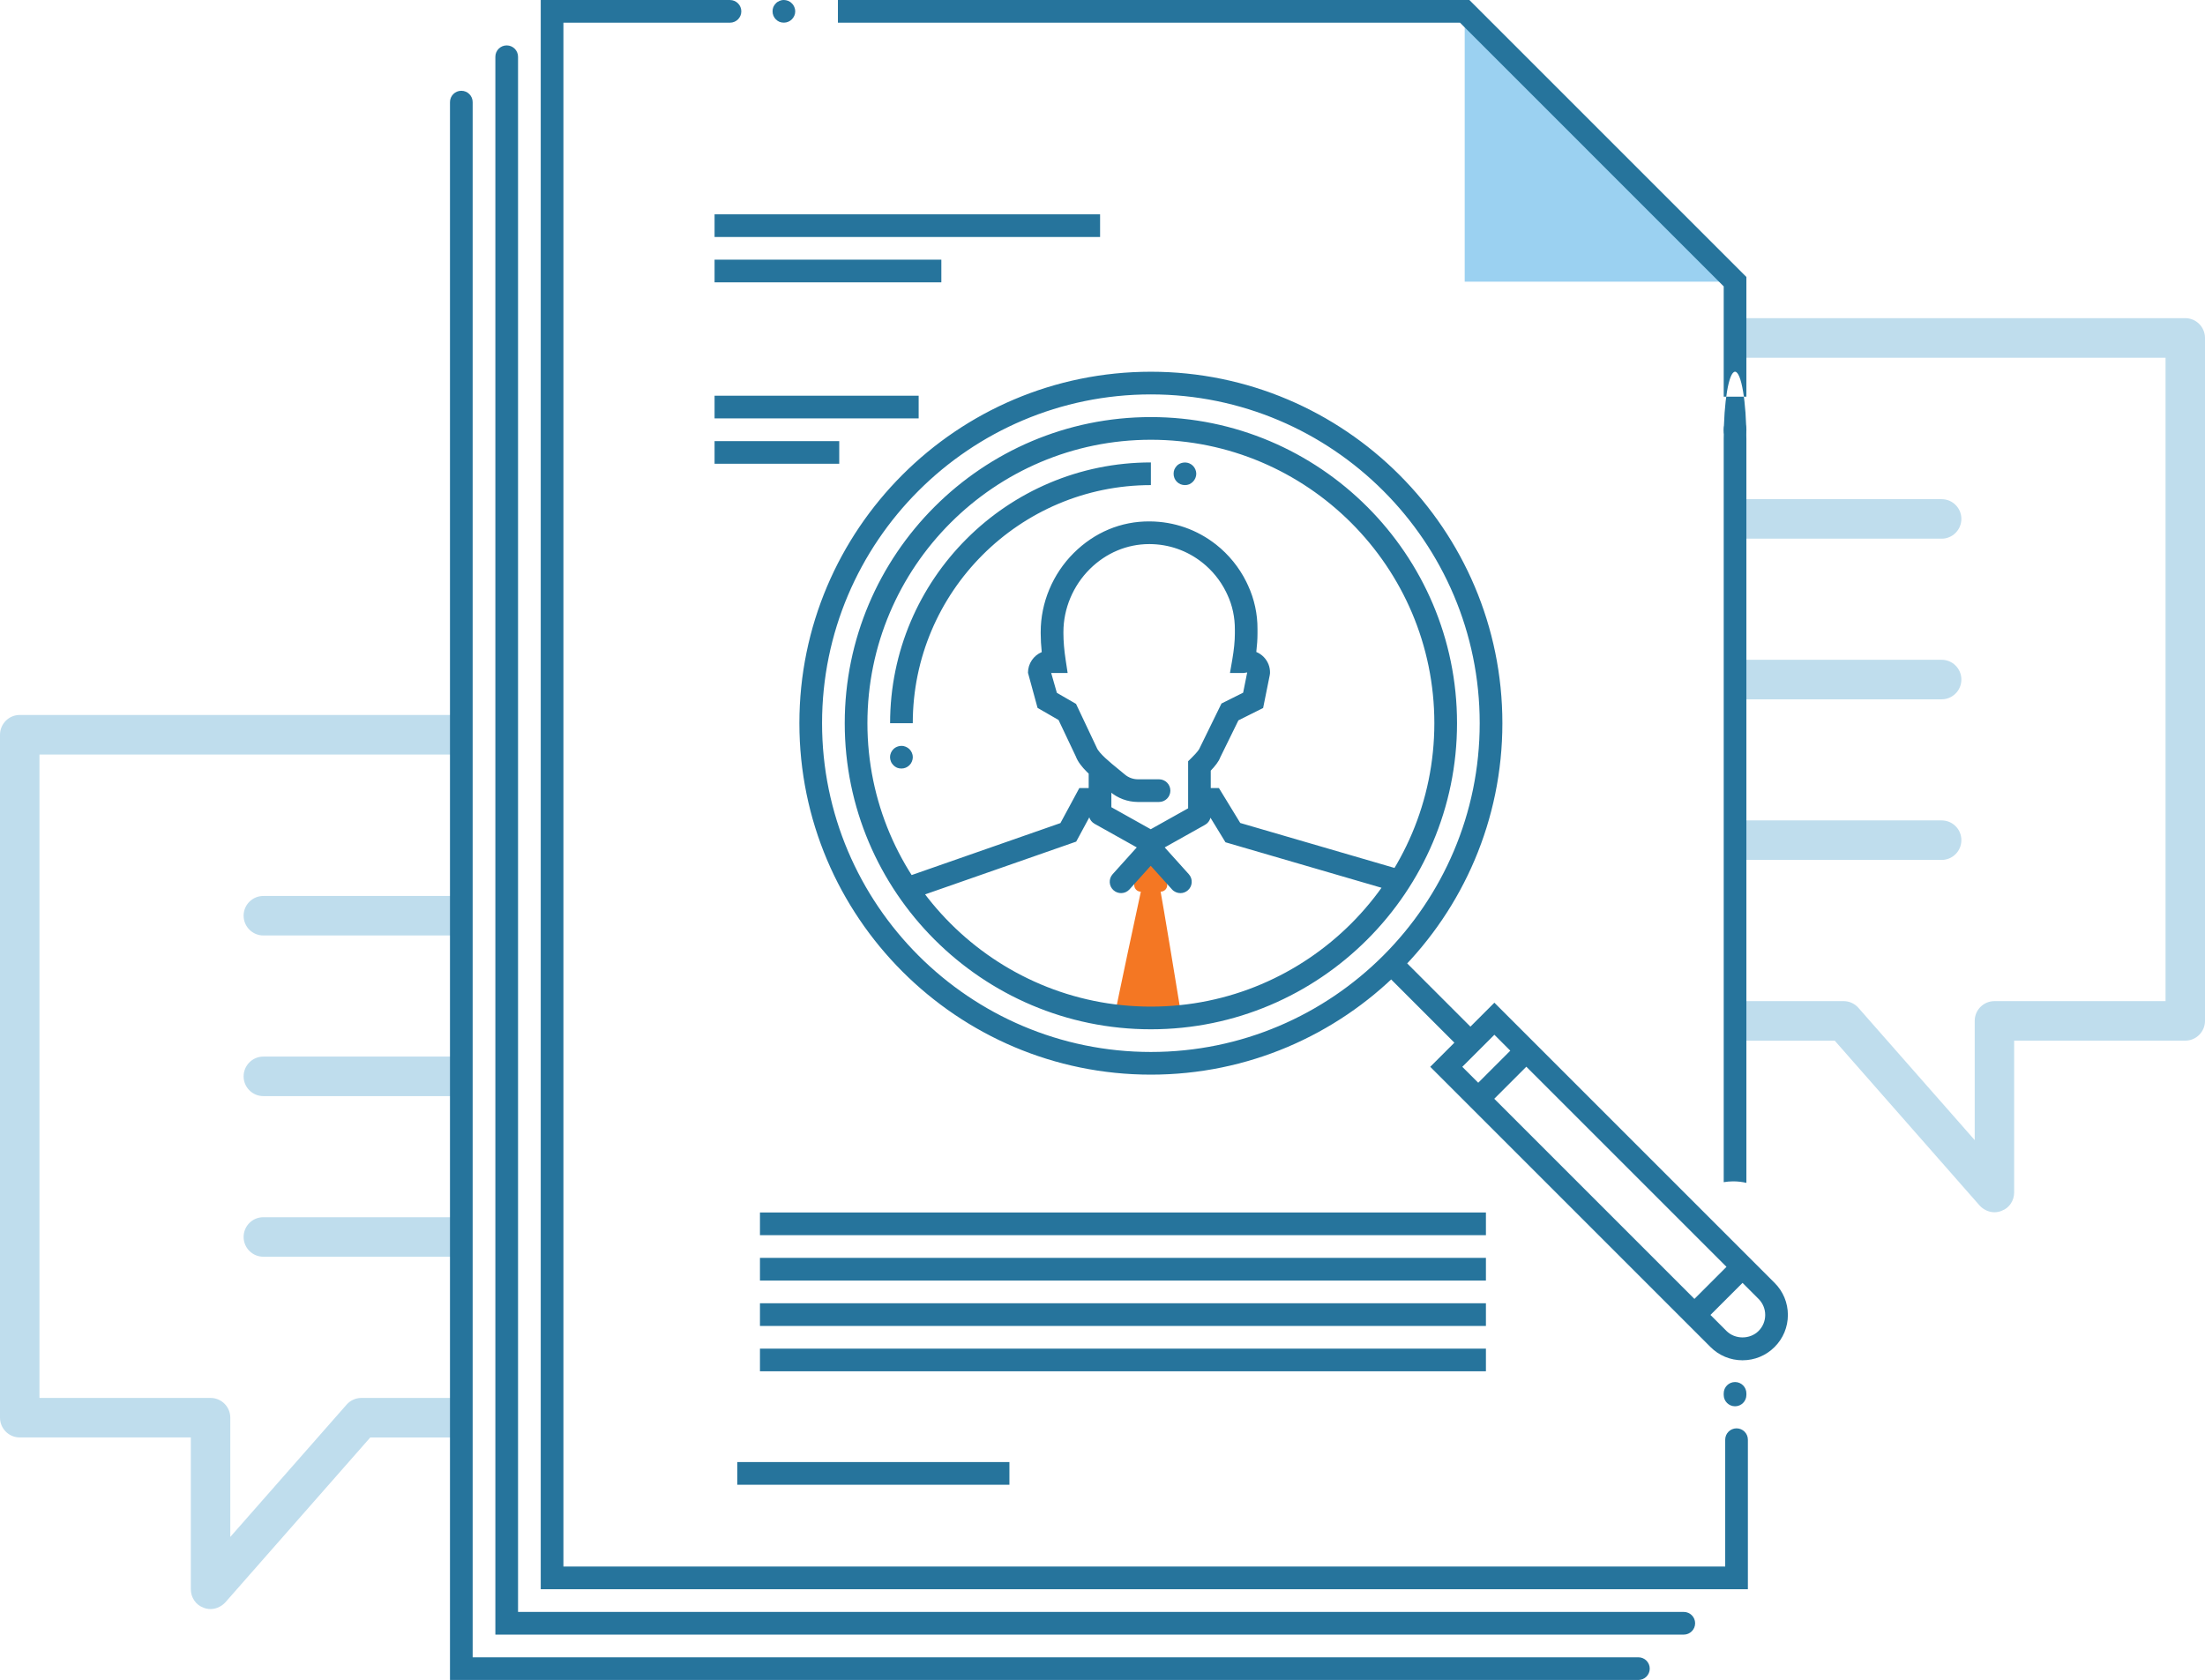 <svg xmlns="http://www.w3.org/2000/svg" width="194.468" height="148.181" viewBox="0 0 194.468 148.181"><path d="M40.881 123.305h-9.013c-.493 0-.97.214-1.3.591l-10.258 11.669v-10.521c0-.958-.781-1.739-1.74-1.739h-15.09v-56.75h37.976l.012-3.491h-39.728c-.964 0-1.74.786-1.74 1.751v60.229c0 .959.776 1.746 1.74 1.746h15.09v13.392c0 .724.445 1.373 1.063 1.599.2.095.43.146.676.146.477 0 .954-.215 1.305-.592l12.779-14.541h8.199l.029-3.489zm.494-44.276h-18.15c-.964 0-1.74.781-1.74 1.74s.781 1.745 1.74 1.745h18.114l.036-3.485zm-.158 14.168h-17.992c-.964 0-1.74.786-1.74 1.745 0 .96.781 1.741 1.74 1.741h17.949l.043-3.486zm-.175 14.168h-17.817c-.964 0-1.74.78-1.74 1.74 0 .965.781 1.745 1.74 1.745h17.777l.04-3.485zm112.545-19.06h9.012c.493 0 .971.214 1.301.591l10.258 11.669v-10.521c0-.958.78-1.739 1.74-1.739h15.09v-56.75h-37.977c-.005-1.164-.01-2.327-.012-3.491h39.729c.964 0 1.74.786 1.74 1.751v60.229c0 .959-.776 1.746-1.74 1.746h-15.091v13.392c0 .724-.445 1.373-1.063 1.599-.199.095-.43.146-.676.146-.478 0-.955-.215-1.306-.592l-12.778-14.541h-8.199l-.028-3.489zm-.494-44.275h18.149c.964 0 1.74.781 1.74 1.74s-.781 1.745-1.74 1.745h-18.114l-.035-3.485zm.157 14.167h17.992c.964 0 1.74.786 1.74 1.745 0 .959-.781 1.741-1.74 1.741h-17.949l-.043-3.486zm.175 14.168h17.817c.964 0 1.74.78 1.74 1.74 0 .965-.781 1.745-1.74 1.745h-17.776l-.041-3.485z" fill="#BFDDED"/><path fill="#9BD1F1" d="M129.178 1.002v23.843h23.843"/><path fill="#26749C" d="M154.154 140.176h-106.464v-140.174h16.69c.552 0 1 .447 1 1 0 .553-.448 1-1 1h-14.69v136.174h102.463v-11.188c0-.553.447-1 1-1 .552 0 1 .447 1 1v13.188zm-1.303-35.975c.417 0 .807.048 1.17.135v-65.617c0-3.279-.448-5.932-1-5.932s-1 2.653-1 5.932v65.555c.265-.043.539-.073.83-.073zm1.17-69.213h-2v-9.728l-23.257-23.258h-54.865v-2h55.693l24.429 24.429zm-84.886-32.99c-.14 0-.27-.021-.39-.07-.12-.05-.23-.13-.32-.22-.19-.19-.29-.44-.29-.71 0-.13.02-.26.07-.38s.13-.23.22-.32c.09-.1.2-.17.32-.22l.19-.06c.19-.041.4-.01.58.06.12.05.23.12.32.22.1.09.17.2.22.32.05.12.08.25.08.38 0 .271-.11.521-.3.71s-.439.29-.7.29"/><path fill="#26749C" d="M63.021 34.904h17.999v2h-17.999zm0-16h34v2h-34zm0 4h20v2h-20z"/><path fill="#F47723" d="M100.616 78.65c-.074.297-2.187 10.174-2.281 10.834h5.833c-.094-.66-1.733-10.537-1.808-10.834.32 0 .582-.26.582-.581v-1.454l-1.479-1.745-1.429 1.745v1.454c.001.322.26.581.582.581"/><path fill="#26749C" d="M101.501 94.789c-17.093 0-31-13.906-31-31s13.907-31 31-31 31 13.906 31 31-13.907 31-31 31m0-60c-15.991 0-29 13.01-29 29s13.009 29 29 29c15.99 0 29-13.01 29-29s-13.009-29-29-29m0 56c-14.888 0-27-12.112-27-27s12.112-27 27-27 27 12.112 27 27-12.112 27-27 27m0-52c-13.785 0-25 11.215-25 25s11.215 25 25 25 25-11.215 25-25-11.214-25-25-25m-21 25h-2c0-12.683 10.318-23 23-23v2c-11.58 0-21 9.421-21 21m24.004-21.001c-.271 0-.521-.101-.71-.29-.19-.19-.29-.44-.29-.71 0-.13.02-.26.069-.38.051-.12.13-.23.221-.33.27-.27.72-.36 1.09-.21.12.05.229.12.319.21.101.1.171.21.221.33s.08.25.08.38-.03.26-.08.38-.12.23-.221.33c-.09.09-.199.16-.319.22-.12.05-.25.07-.38.07m-25 25c-.14 0-.27-.021-.39-.07-.12-.05-.23-.13-.32-.22-.09-.1-.17-.2-.22-.33-.05-.12-.08-.25-.08-.38 0-.26.11-.521.3-.71.23-.229.58-.33.9-.27l.19.06.17.09.15.12c.19.189.3.45.3.71 0 .13-.03.26-.08.38-.05.13-.12.23-.22.33-.19.19-.44.29-.7.29M123.417 84.289l7.042 7.042-1.414 1.414-7.042-7.042zm30.264 35.695c-1.068 0-2.073-.416-2.828-1.172l-24.714-24.714 5.657-5.655 24.713 24.713c.756.756 1.172 1.76 1.172 2.828s-.416 2.073-1.172 2.828c-.755.756-1.759 1.172-2.828 1.172m-24.714-25.885l23.3 23.3c.756.756 2.073.756 2.828 0 .378-.377.586-.879.586-1.414 0-.533-.208-1.035-.586-1.414l-23.299-23.299-2.829 2.827zm24.008 16.935l1.414 1.414-4.245 4.245-1.414-1.414zm-19.068-19.066l1.414 1.414-4.244 4.244-1.414-1.414zm-36.891-19.223c-.552 0-1-.447-1-1v-3.925c0-.553.448-1 1-1s1 .447 1 1v3.925c0 .553-.448 1-1 1m8.77-.072c-.552 0-1-.447-1-1v-4.527l.298-.294c.541-.534.679-.761.71-.848l1.933-3.95 1.91-.955.359-1.787-.333.052h-1.188l.204-1.171c.15-.871.229-1.649.229-2.316v-.326c.007-1.104-.219-2.144-.653-3.079l-.129-.272c-.496-1.001-1.222-1.895-2.102-2.589-1.329-1.048-2.928-1.608-4.623-1.62h-.05c-1.947 0-3.805.781-5.234 2.201-1.479 1.469-2.329 3.491-2.329 5.546v.139c0 .685.066 1.471.198 2.338l.174 1.149h-1.45l.499 1.746 1.691.977 1.821 3.852c.192.506 1.239 1.358 1.865 1.866l.614.507c.316.27.722.422 1.141.426h1.879c.552 0 1 .448 1 1 0 .553-.448 1-1 1h-1.893c-.896-.01-1.754-.332-2.426-.905l-.577-.475c-1.03-.838-2.095-1.705-2.445-2.642l-1.521-3.209-1.851-1.068-.845-3.096c0-.82.501-1.525 1.214-1.825-.061-.585-.092-1.135-.092-1.641v-.139c0-2.584 1.064-5.123 2.92-6.966 1.822-1.809 4.162-2.805 6.706-2.781 2.145.015 4.166.724 5.849 2.049 1.11.877 2.028 2.007 2.654 3.269l.158.334c.551 1.188.842 2.523.833 3.849v.385c0 .499-.036 1.045-.105 1.63.244.101.469.251.659.447.369.38.565.882.551 1.411l-.02.169-.588 2.916-2.18 1.09-1.597 3.256c-.139.38-.469.786-.842 1.178v3.699c.004.553-.445 1-.996 1M80.997 79.096l-.659-1.889 13.185-4.606 1.668-3.091h1.693v2h-.499l-1.469 2.724zm20.491-5.953l3.811-2.133c.482-.269 1.091-.097 1.36.384.271.481.1 1.091-.383 1.36l-4.788 2.682-4.957-2.775c-.481-.271-.654-.879-.384-1.361.269-.481.881-.653 1.361-.384M122.888 78.611l-14.808-4.318-1.7-2.783h-.532v-2h1.654l1.882 3.081 14.064 4.1zm-18.783.167c-.274 0-.546-.111-.744-.331l-1.873-2.081-1.873 2.081c-.369.41-1.002.443-1.412.074-.411-.369-.444-1.002-.075-1.412l3.36-3.733 3.359 3.733c.369.41.337 1.043-.074 1.412-.19.172-.431.257-.668.257m44.395 65.402h-104.812v-139.175c0-.553.448-1 1-1s1 .447 1 1v137.175h102.812c.552 0 1 .446 1 1 0 .552-.449 1-1 1m-4.003 4.001h-104.811v-139.174c0-.553.448-1 1-1s1 .447 1 1v137.174h102.811c.552 0 1 .447 1 1 0 .553-.449 1-1 1M63.021 38.907h10.995v2h-10.995zm4.003 68.041h64.026v2h-64.026zm0 4.002h64.026v2h-64.026zm0 4.003h64.026v2h-64.026zm0 4.002h64.026v2h-64.026zm-2.001 10.006h24.002v2h-24.002zm87.998-89.971c-.552 0-1-.447-1-1v-.138c0-.552.448-1 1-1s1 .448 1 1v.138c0 .553-.448 1-1 1m0 85.051c-.552 0-1-.447-1-1v-.138c0-.552.448-1 1-1s1 .448 1 1v.138c0 .553-.448 1-1 1"/></svg>
